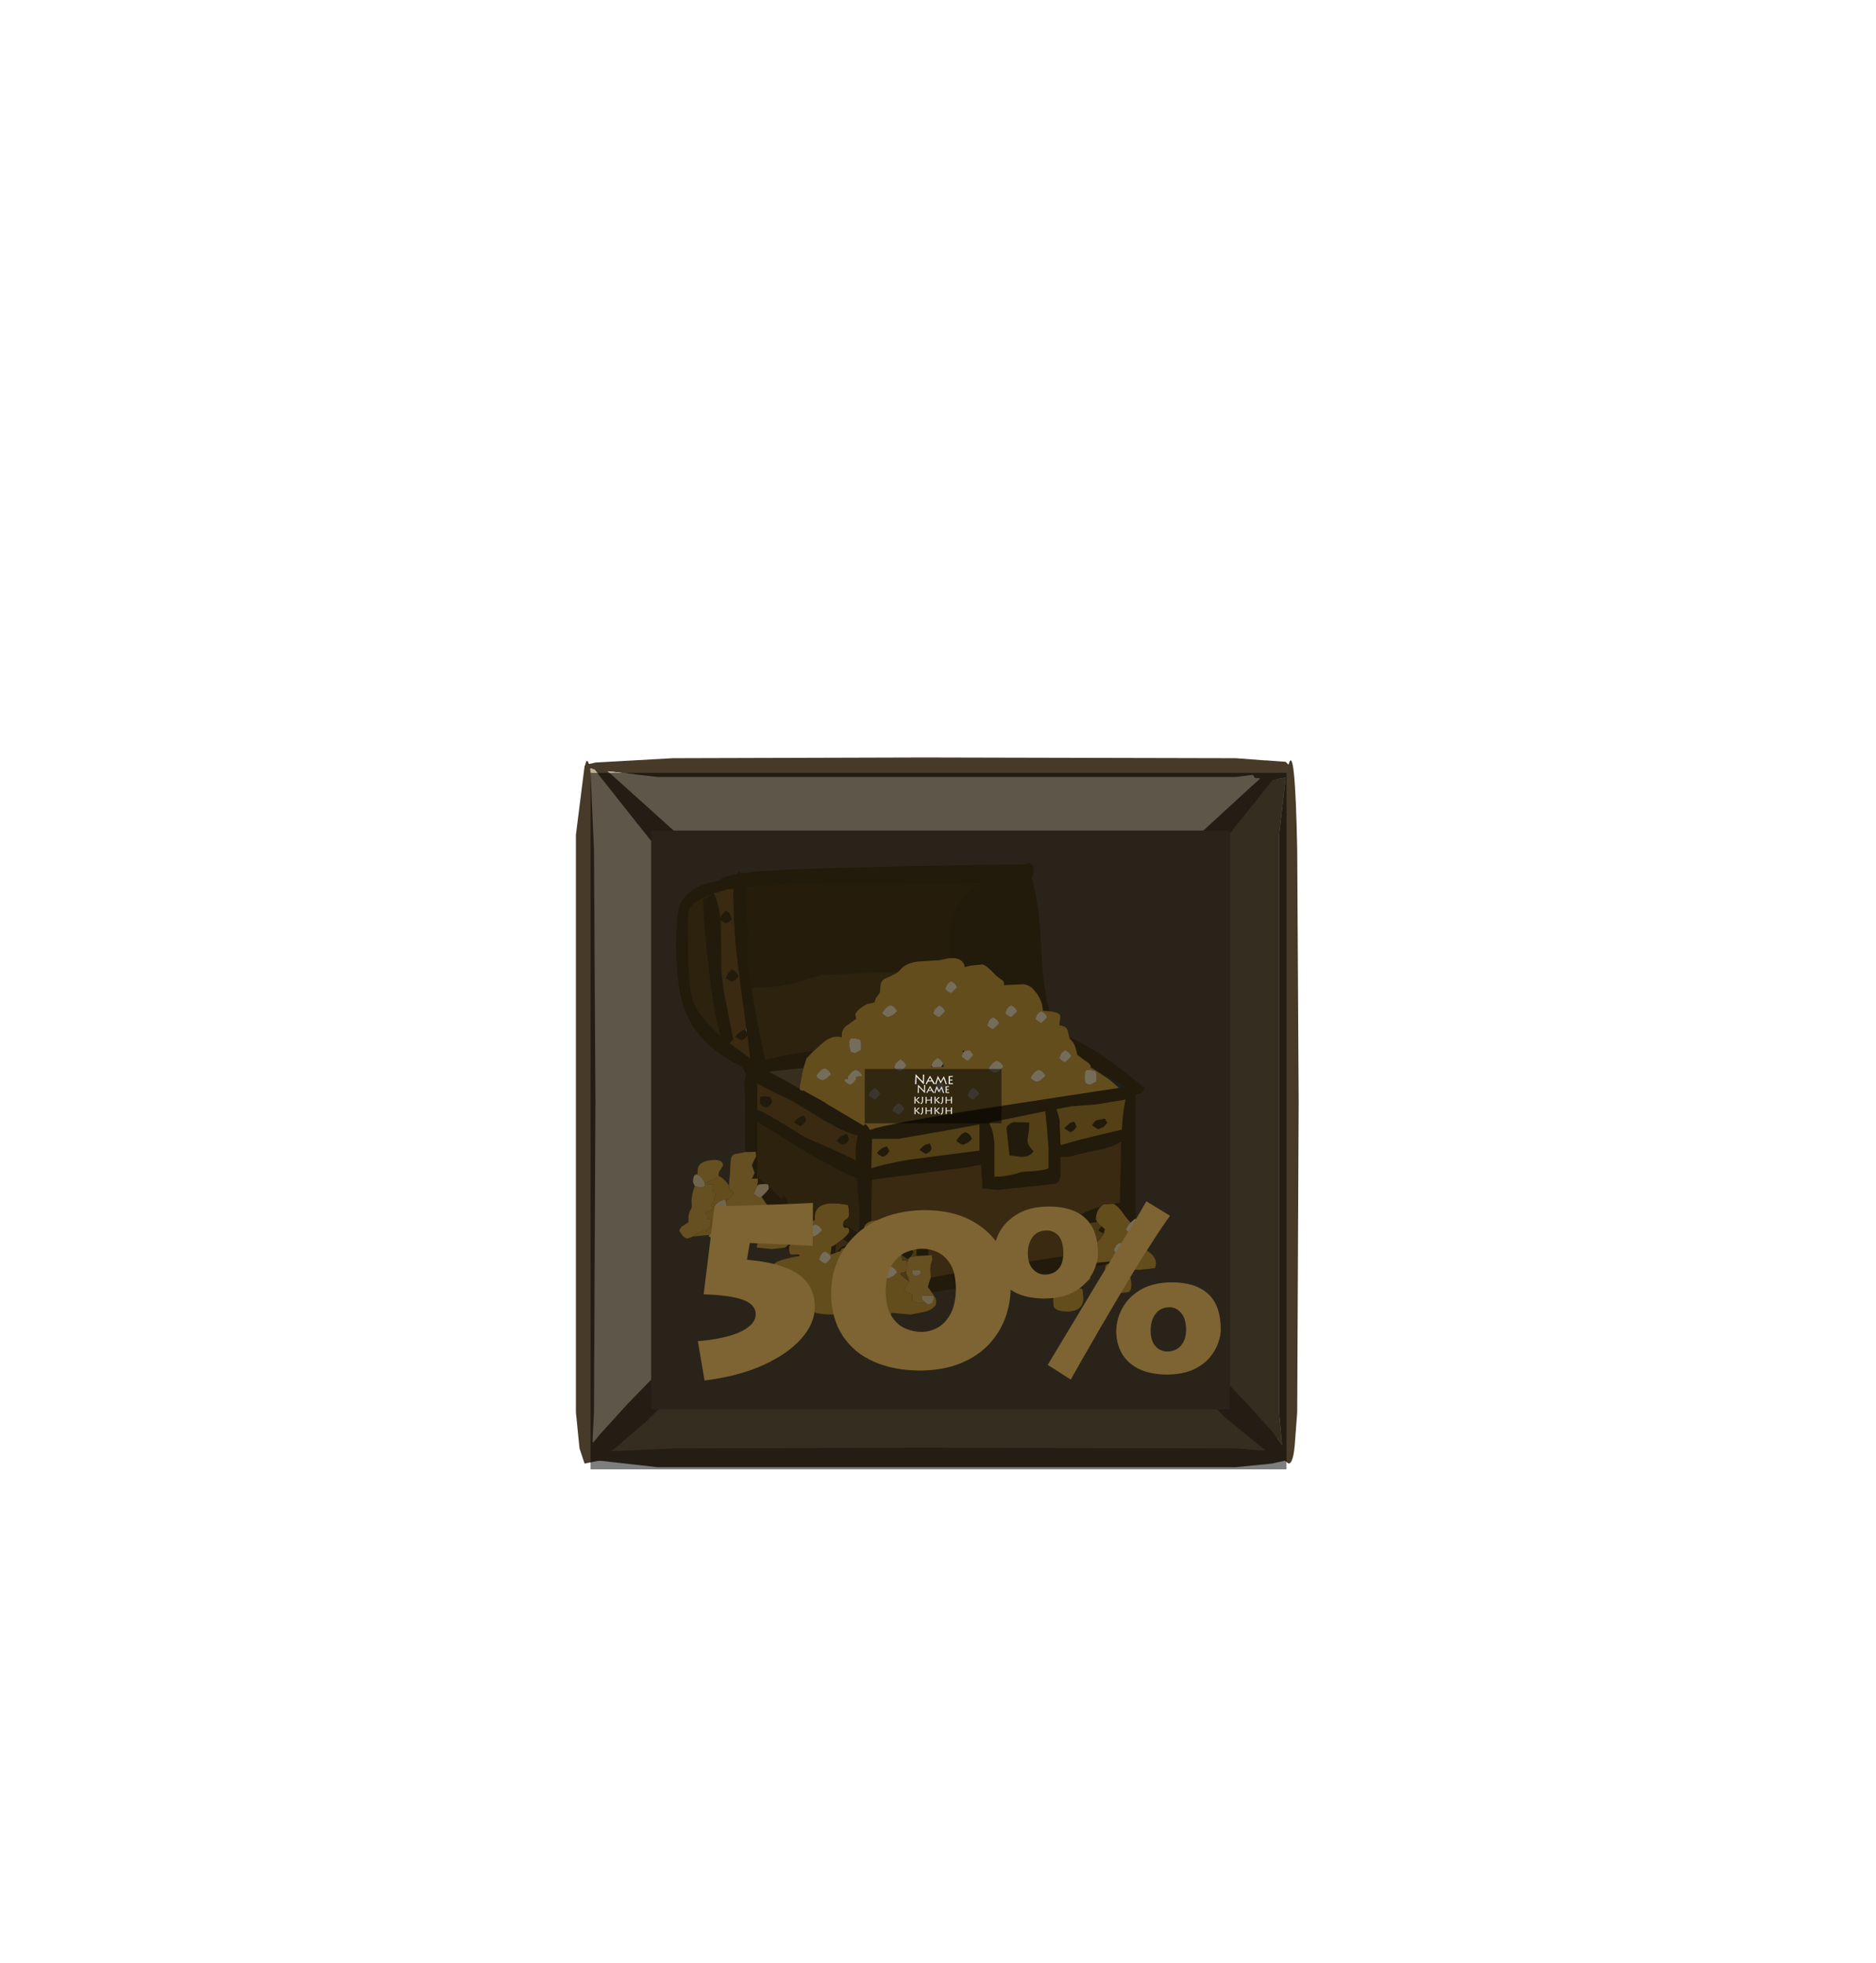 <?xml version="1.0" encoding="UTF-8" standalone="no"?>
<svg xmlns:ffdec="https://www.free-decompiler.com/flash" xmlns:xlink="http://www.w3.org/1999/xlink" ffdec:objectType="frame" height="135.65px" width="129.65px" xmlns="http://www.w3.org/2000/svg">
  <g transform="matrix(1.0, 0.0, 0.0, 1.0, 45.0, 57.4)">
    <use ffdec:characterId="933" height="47.45" id="bgcolor" transform="matrix(1.0, 0.0, 0.0, 1.0, -4.2, -3.9)" width="47.45" xlink:href="#sprite0"/>
    <use ffdec:characterId="921" height="22.0" id="hitbox" transform="matrix(2.23, 0.0, 0.0, 2.175, -4.55, -4.25)" width="22.0" xlink:href="#sprite1"/>
    <clipPath id="clipPath0" transform="matrix(1.0, 0.0, 0.0, 1.0, 0.0, 0.0)">
      <path d="M40.0 0.0 L40.0 40.0 0.0 40.0 0.0 0.0 40.0 0.0" fill="#cccccc" fill-rule="evenodd" stroke="none"/>
    </clipPath>
    <g clip-path="url(#clipPath0)">
      <filter id="filter0">
        <feColorMatrix in="SourceGraphic" result="filterResult0" type="matrix" values="0 0 0 0 1.0,0 0 0 0 0.2,0 0 0 0 0.0,0 0 0 1 0"/>
        <feConvolveMatrix divisor="576.0" in="filterResult0" kernelMatrix="1 1 1 1 1 1 1 1 1 1 1 1 1 1 1 1 1 1 1 1 1 1 1 1 1 1 1 1 1 1 1 1 1 1 1 1 1 1 1 1 1 1 1 1 1 1 1 1 1 1 1 1 1 1 1 1 1 1 1 1 1 1 1 1 1 1 1 1 1 1 1 1 1 1 1 1 1 1 1 1 1 1 1 1 1 1 1 1 1 1 1 1 1 1 1 1 1 1 1 1 1 1 1 1 1 1 1 1 1 1 1 1 1 1 1 1 1 1 1 1 1 1 1 1 1 1 1 1 1 1 1 1 1 1 1 1 1 1 1 1 1 1 1 1 1 1 1 1 1 1 1 1 1 1 1 1 1 1 1 1 1 1 1 1 1 1 1 1 1 1 1 1 1 1 1 1 1 1 1 1 1 1 1 1 1 1 1 1 1 1 1 1 1 1 1 1 1 1 1 1 1 1 1 1 1 1 1 1 1 1 1 1 1 1 1 1 1 1 1 1 1 1 1 1 1 1 1 1 1 1 1 1 1 1 1 1 1 1 1 1 1 1 1 1 1 1 1 1 1 1 1 1 1 1 1 1 1 1 1 1 1 1 1 1 1 1 1 1 1 1 1 1 1 1 1 1 1 1 1 1 1 1 1 1 1 1 1 1 1 1 1 1 1 1 1 1 1 1 1 1 1 1 1 1 1 1 1 1 1 1 1 1 1 1 1 1 1 1 1 1 1 1 1 1 1 1 1 1 1 1 1 1 1 1 1 1 1 1 1 1 1 1 1 1 1 1 1 1 1 1 1 1 1 1 1 1 1 1 1 1 1 1 1 1 1 1 1 1 1 1 1 1 1 1 1 1 1 1 1 1 1 1 1 1 1 1 1 1 1 1 1 1 1 1 1 1 1 1 1 1 1 1 1 1 1 1 1 1 1 1 1 1 1 1 1 1 1 1 1 1 1 1 1 1 1 1 1 1 1 1 1 1 1 1 1 1 1 1 1 1 1 1 1 1 1 1 1 1 1 1 1 1 1 1 1 1 1 1 1 1 1 1 1 1 1 1 1 1 1 1 1 1 1 1 1 1 1 1 1 1 1 1 1 1 1 1 1 1 1 1 1 1 1 1 1 1 1 1 1 1 1 1 1 1 1 1 1 1 1 1 1 1 1 1 1 1 1 1 1 1 1 1 1 1 1 1 1 1 1 1 1 1 1 1 1 1 1 1 1 1 1 1 1 1 1 1 1 1 1 1 1 1 1 1 1 1 1 1 1 1 1 1 1 1 1 1 1 1 1 1 1 1 1 1 1 1" order="24 24" result="filterResult1"/>
        <feComposite in="SourceGraphic" in2="filterResult1" operator="over" result="filterResult2"/>
      </filter>
      <use ffdec:characterId="1002" filter="url(#filter0)" height="77.75" transform="matrix(0.415, 0.0, 0.0, 0.415, 1.732, 2.221)" width="79.9" xlink:href="#sprite2"/>
      <filter id="filter4">
        <feColorMatrix in="SourceGraphic" result="filterResult3" type="matrix" values="0 0 0 0 0.0,0 0 0 0 0.0,0 0 0 0 0.0,0 0 0 1 0"/>
        <feConvolveMatrix divisor="9.0" in="filterResult3" kernelMatrix="1 1 1 1 1 1 1 1 1" order="3 3" result="filterResult4"/>
        <feComposite in="SourceGraphic" in2="filterResult4" operator="over" result="filterResult5"/>
      </filter>
      <use ffdec:characterId="1007" filter="url(#filter4)" height="15.1" transform="matrix(1.0, 0.0, 0.0, 1.0, 2.65, 24.35)" width="42.45" xlink:href="#text0"/>
    </g>
    <filter id="filter5">
      <feColorMatrix in="SourceGraphic" result="filterResult6" type="matrix" values="0 0 0 0 0.0,0 0 0 0 0.0,0 0 0 0 0.0,0 0 0 1 0"/>
      <feConvolveMatrix divisor="4.0" in="filterResult6" kernelMatrix="1 1 1 1" order="2 2" result="filterResult7"/>
      <feComposite in="SourceGraphic" in2="filterResult7" operator="over" result="filterResult8"/>
    </filter>
    <use ffdec:characterId="935" filter="url(#filter5)" height="15.75" id="txt_hotkey" transform="matrix(1.0, 0.0, 0.0, 1.0, -3.85, -0.1)" width="18.0" xlink:href="#text1"/>
    <use ffdec:characterId="948" ffdec:characterName="Army_fla.Hud_BgButton_151" height="97.6" id="bg" transform="matrix(1.0, 0.0, 0.0, 1.0, -29.05, -29.25)" width="97.6" xlink:href="#sprite3"/>
    <use ffdec:characterId="950" ffdec:characterName="Army_fla.Hud_cooldown_152" height="48.5" id="cdcover" transform="matrix(0.998, 0.0, 0.0, 0.99, -4.2, -4)" width="48.1" xlink:href="#sprite4"/>
    <use ffdec:characterId="950" ffdec:characterName="Army_fla.Hud_cooldown_152" height="48.5" id="cd" transform="matrix(0.998, 0.0, 0.0, 0.99, -4.2, -4)" width="48.1" xlink:href="#sprite4"/>
    <use ffdec:characterId="953" ffdec:characterName="Army_fla.Hud_Description_153" height="50.1" id="desc" transform="matrix(0.075, 0.0, 0.0, 0.075, 14.65, 16.478)" width="129.55" xlink:href="#sprite5"/>
  </g>
  <defs>
    <g id="sprite0" transform="matrix(1.0, 0.0, 0.0, 1.0, 0.0, 0.0)">
      <use ffdec:characterId="932" height="47.45" transform="matrix(1.0, 0.0, 0.0, 1.0, 0.0, 0.0)" width="47.45" xlink:href="#shape0"/>
    </g>
    <g id="shape0" transform="matrix(1.0, 0.0, 0.0, 1.0, 0.0, 0.0)">
      <path d="M47.45 0.0 L47.45 47.45 0.0 47.45 0.0 0.0 47.45 0.0" fill="#564732" fill-rule="evenodd" stroke="none"/>
    </g>
    <g id="sprite1" transform="matrix(1.0, 0.0, 0.0, 1.0, 0.0, 0.0)">
      <use ffdec:characterId="145" height="22.0" transform="matrix(1.0, 0.0, 0.0, 1.0, 0.0, 0.0)" width="22.0" xlink:href="#shape1"/>
    </g>
    <g id="shape1" transform="matrix(1.0, 0.0, 0.0, 1.0, 0.0, 0.0)">
      <path d="M22.0 0.0 L22.0 22.0 0.0 22.0 0.0 0.0 22.0 0.0" fill="#00ff00" fill-opacity="0.0" fill-rule="evenodd" stroke="none"/>
    </g>
    <g id="sprite2" transform="matrix(1.0, 0.0, 0.0, 1.0, 43.4, 38.85)">
      <use ffdec:characterId="1001" height="77.75" transform="matrix(1.0, 0.0, 0.0, 1.0, -43.4, -38.85)" width="79.9" xlink:href="#shape3"/>
    </g>
    <g id="shape3" transform="matrix(1.0, 0.0, 0.0, 1.0, 43.4, 38.85)">
      <path d="M15.2 -38.8 L15.8 -38.6 Q16.1 -38.45 16.1 -37.65 L15.95 -36.6 15.8 -36.4 Q17.05 -32.15 17.35 -24.95 17.65 -18.25 18.75 -14.1 L17.65 -14.2 Q17.65 -15.55 16.7 -17.0 L15.95 -17.9 Q15.15 -18.6 14.25 -18.6 L11.15 -18.45 Q11.35 -18.95 10.85 -19.3 L9.8 -20.1 Q8.4 -21.65 7.65 -21.9 L5.6 -21.7 4.65 -21.45 Q4.5 -22.75 2.9 -22.95 L2.15 -22.95 2.1 -25.45 2.15 -26.15 Q2.25 -29.8 3.7 -32.15 5.05 -34.35 7.4 -35.4 2.05 -35.25 -6.9 -35.35 -23.0 -35.5 -29.45 -34.9 L-31.8 -34.7 -31.7 -33.35 -31.6 -29.2 Q-31.3 -27.9 -31.45 -25.3 L-31.45 -24.65 -31.5 -22.8 -31.45 -21.95 -31.4 -21.35 -31.3 -20.7 -30.85 -17.95 Q-29.8 -11.5 -28.55 -6.0 -26.1 -6.75 -20.45 -7.55 L-21.7 -6.25 -22.2 -4.65 -27.95 -4.05 -22.85 -1.25 -22.75 -1.0 -22.35 -0.85 -22.25 -0.9 -22.1 -0.85 -18.6 1.1 -18.5 1.2 -12.2 4.95 -11.85 4.7 Q-11.45 5.05 -11.15 5.65 -8.2 4.6 7.15 2.2 L27.05 -0.85 29.75 -1.25 30.3 -1.35 30.35 -1.35 31.3 -1.5 Q30.35 -2.05 28.95 -2.9 L26.15 -4.55 25.65 -4.85 Q25.6 -5.35 24.65 -5.9 L23.4 -6.85 23.1 -8.0 Q22.9 -8.85 22.15 -9.5 L22.05 -9.8 Q24.4 -8.8 27.35 -6.85 29.95 -5.15 34.6 -1.35 L34.35 -0.75 Q34.15 -0.35 33.4 -0.35 L33.0 -0.05 33.1 0.15 33.1 20.5 33.0 20.45 32.25 21.1 31.3 19.95 Q30.3 18.4 29.4 17.95 L30.5 17.75 30.5 15.9 30.6 12.9 30.7 7.6 Q29.5 8.4 27.2 8.95 23.3 9.7 22.1 10.15 L20.6 10.15 20.6 12.9 Q20.6 14.5 19.6 14.65 L10.1 15.65 7.6 15.4 7.35 11.45 5.0 11.9 -10.8 13.95 -10.8 14.0 -10.85 16.0 -10.9 19.25 -10.9 20.8 -11.1 20.9 Q-12.1 21.35 -12.1 22.0 L-11.5 23.35 -10.6 24.7 -11.05 25.05 -11.1 25.2 -12.9 25.35 -13.75 25.2 -13.8 25.15 -15.65 23.8 Q-14.6 22.95 -14.6 22.5 -14.6 21.9 -15.1 21.95 -15.6 22.05 -15.6 21.4 L-15.6 21.35 -13.0 22.85 -12.95 22.9 -12.95 22.7 -12.9 19.4 -13.3 13.75 Q-16.2 12.6 -22.9 8.65 L-29.9 4.3 -29.9 13.45 -28.5 14.65 -29.7 14.75 -29.95 15.05 -29.8 14.3 -29.8 13.75 -30.8 13.8 -30.35 12.85 -30.55 12.2 -30.8 11.55 -30.45 10.75 -30.1 10.1 -30.15 9.3 -31.9 9.35 -31.9 8.05 -31.95 5.1 -31.9 1.4 -32.05 -2.05 -31.8 -3.65 -32.35 -4.8 Q-39.35 -8.15 -41.8 -13.9 -43.4 -17.7 -43.4 -25.1 -43.4 -30.65 -42.7 -32.0 -41.2 -35.1 -36.2 -35.85 -35.65 -36.55 -33.3 -36.95 L-32.9 -37.35 -32.65 -37.05 -29.8 -37.4 Q-20.4 -38.1 15.1 -38.6 L15.2 -38.8 M33.1 24.25 L33.1 24.9 32.55 24.7 33.1 24.25 M28.25 28.05 L17.8 29.8 -0.85 32.7 -1.5 31.8 -1.25 30.95 -1.0 30.25 6.05 28.95 23.7 26.3 23.75 26.3 23.65 25.95 23.65 25.9 23.6 23.95 Q23.35 22.9 23.45 22.05 23.55 21.4 23.9 21.0 L23.1 20.45 Q24.1 19.35 27.2 18.45 L27.35 18.4 Q26.5 19.25 26.5 20.5 L26.7 21.0 25.6 21.15 25.6 25.35 Q24.75 26.15 24.55 26.65 L24.5 26.85 Q24.5 27.6 24.65 27.8 L24.8 27.95 28.9 27.55 28.7 27.95 28.35 28.0 28.25 28.0 28.25 28.05 M-23.15 26.7 L-23.5 26.4 -22.95 26.4 -22.85 26.65 -23.15 26.7 M-24.6 25.7 L-25.3 25.25 Q-24.5 24.85 -24.5 23.65 L-24.7 23.35 Q-23.9 23.85 -23.0 24.45 L-24.05 24.65 Q-24.6 24.8 -24.6 25.3 L-24.6 25.7 M30.6 5.65 L30.8 5.75 30.8 5.65 Q31.0 2.3 31.45 0.6 L26.65 1.4 22.25 1.75 19.95 2.2 20.45 3.95 20.6 8.2 23.35 7.4 30.6 5.65 M27.75 5.2 L26.85 5.55 25.85 4.9 Q26.2 4.25 26.55 4.05 L28.0 3.75 28.4 4.5 27.75 5.2 M22.15 4.5 L22.9 4.25 23.25 5.05 Q23.05 5.75 22.25 6.05 L21.2 5.4 22.15 4.5 M27.45 21.7 L28.0 22.2 27.8 22.95 26.85 22.4 27.45 21.7 M15.35 5.65 L15.1 7.3 Q15.1 8.0 15.5 8.45 L16.1 9.2 Q15.55 10.15 14.1 10.15 L12.1 9.9 11.85 7.6 11.6 5.5 Q11.6 4.75 12.8 4.35 L15.4 4.4 15.35 5.65 M18.05 2.55 L13.85 3.4 8.7 4.45 Q9.45 5.8 9.6 8.05 L9.6 13.45 Q12.05 13.4 14.1 12.65 18.6 12.4 18.6 11.95 L18.6 8.65 18.35 5.55 18.1 2.95 18.1 2.55 18.05 2.55 M3.25 7.45 Q4.15 6.05 4.85 6.05 5.6 6.35 5.85 7.15 L5.25 7.75 4.35 8.15 Q3.65 7.9 3.25 7.45 M-10.85 12.05 Q-8.95 11.35 -4.6 10.6 L7.1 9.1 7.1 4.75 1.9 5.7 -6.4 7.15 -10.8 7.15 -10.8 8.0 -10.9 11.95 -10.9 12.05 -10.85 12.05 M-38.8 -33.05 Q-41.15 -31.95 -41.4 -30.45 L-41.5 -27.75 -41.4 -25.2 Q-41.4 -17.65 -40.45 -15.5 -39.35 -12.95 -36.05 -10.05 -37.0 -13.05 -37.85 -20.0 -38.9 -28.4 -38.9 -32.75 L-38.7 -32.9 -38.15 -33.1 -37.6 -33.55 -38.8 -33.05 M-31.7 -11.1 L-32.85 -19.45 -32.9 -20.0 -32.9 -20.05 Q-33.6 -25.0 -33.8 -29.35 L-33.9 -33.1 -33.9 -34.5 -34.85 -34.4 -36.9 -33.8 -37.1 -33.75 Q-36.4 -32.25 -36.1 -30.05 L-36.05 -29.7 -35.85 -30.1 -35.15 -30.85 Q-34.2 -30.4 -34.15 -29.35 L-34.4 -29.15 -35.15 -28.7 -36.0 -29.25 -35.95 -28.15 -35.9 -21.7 Q-35.85 -19.15 -35.1 -15.55 L-33.95 -9.7 -33.9 -9.35 -34.5 -8.75 -31.1 -6.3 -31.55 -10.05 Q-31.85 -9.5 -32.55 -9.25 L-33.55 -9.85 Q-33.05 -10.7 -31.9 -11.1 L-31.65 -10.55 -31.7 -11.1 M-35.15 -19.6 L-34.85 -20.35 -34.15 -21.1 Q-33.3 -20.7 -33.05 -20.0 -33.3 -19.3 -34.15 -19.0 L-35.15 -19.6 M-29.9 -2.1 L-29.9 2.3 Q-28.8 2.7 -27.2 3.65 L-21.85 6.9 -15.45 9.75 -13.5 10.75 Q-13.6 8.15 -13.15 6.6 -14.85 6.3 -18.8 4.05 L-23.9 0.95 -28.8 -1.45 -29.9 -2.1 M-8.95 10.15 Q-9.65 9.9 -9.95 9.5 -9.35 8.6 -8.3 8.4 L-7.9 9.15 Q-8.2 9.85 -8.95 10.15 M-2.9 9.0 L-2.05 8.15 -1.15 7.9 -0.85 8.65 Q-0.95 9.35 -1.85 9.65 L-2.9 9.0 M-15.75 6.6 L-14.95 6.3 -14.65 7.15 Q-14.75 7.85 -15.65 8.15 -16.25 7.9 -16.65 7.45 -16.25 6.85 -15.75 6.6 M-28.0 15.05 L-25.9 17.15 -25.4 16.65 Q-24.85 17.4 -24.6 18.7 L-24.4 20.0 -24.6 23.2 -24.75 23.3 -26.35 20.95 -26.4 20.15 -26.4 18.7 -26.4 18.65 -26.9 18.65 -28.05 18.45 -29.2 16.8 -28.35 15.95 -28.0 15.5 -28.0 15.05 M-7.45 23.45 L-5.5 22.8 -2.65 21.65 -1.6 21.9 -1.4 22.65 -1.4 26.55 -3.4 26.65 -3.4 24.4 Q-4.25 24.3 -5.85 25.0 L-6.05 24.65 -6.75 24.6 -7.45 23.45 M-22.8 5.05 L-23.8 4.4 Q-23.3 3.6 -22.15 3.25 L-21.75 4.0 Q-22.0 4.7 -22.8 5.05 M-27.4 0.95 Q-27.7 1.65 -28.45 1.95 L-28.85 1.8 -29.45 1.3 -29.45 0.15 -28.75 0.05 -27.8 0.15 -27.4 0.95 M-27.65 19.05 Q-27.1 19.35 -26.9 19.9 L-26.95 20.05 -27.65 19.05 M-4.65 27.05 L-4.9 27.15 -5.9 26.45 -5.1 25.6 -4.3 25.3 -3.9 26.05 -4.35 26.8 -4.4 26.8 -4.65 27.05 M-16.6 26.0 L-16.65 25.95 -15.75 25.05 -14.95 24.8 -14.8 25.1 -14.75 25.2 -15.85 25.45 -16.05 25.85 -16.6 26.0 M-13.0 31.35 L-13.05 30.65 -12.95 29.4 -12.6 29.4 -12.55 29.4 -12.6 29.75 -12.3 30.75 -11.8 31.15 -13.0 31.35 M-13.8 30.95 L-13.25 31.35 -13.6 31.4 -13.8 30.95 M-16.9 26.15 L-17.6 26.4 -17.75 26.1 Q-17.6 26.1 -17.6 25.4 L-17.6 25.15 -16.75 24.65 -16.9 26.15" fill="#443514" fill-rule="evenodd" stroke="none"/>
      <path d="M15.1 -38.6 L15.1 -38.85 15.2 -38.8 15.1 -38.6 M-12.2 4.95 L-11.9 4.65 -11.85 4.7 -12.2 4.95" fill="#333333" fill-rule="evenodd" stroke="none"/>
      <path d="M-30.85 -17.95 L-31.3 -20.7 -31.4 -21.35 -31.45 -21.95 -31.5 -22.8 -31.45 -24.65 -31.45 -25.3 Q-31.3 -27.9 -31.6 -29.2 L-31.7 -33.35 -31.8 -34.7 -29.45 -34.9 Q-23.0 -35.5 -6.9 -35.35 2.05 -35.25 7.4 -35.4 5.05 -34.35 3.7 -32.15 2.25 -29.8 2.15 -26.15 L2.1 -25.45 2.15 -22.95 0.4 -22.6 -2.85 -22.4 Q-5.05 -22.25 -6.1 -21.0 L-6.4 -20.7 -7.5 -20.65 -19.15 -20.15 -23.65 -18.8 Q-26.55 -18.05 -30.85 -17.95" fill="#4a3916" fill-rule="evenodd" stroke="none"/>
      <path d="M18.75 -14.1 Q20.65 -13.9 20.55 -13.2 L20.4 -11.75 Q21.65 -11.65 21.8 -10.8 L22.05 -9.8 22.15 -9.5 Q22.9 -8.85 23.1 -8.0 L23.4 -6.85 24.65 -5.9 Q25.6 -5.35 25.65 -4.85 L25.6 -4.7 26.1 -4.45 26.4 -4.3 28.8 -2.7 30.35 -1.35 30.3 -1.35 29.75 -1.25 27.05 -0.85 7.15 2.2 Q-8.2 4.6 -11.15 5.65 -11.45 5.05 -11.85 4.7 L-11.9 4.65 -12.2 4.95 -18.5 1.2 -18.6 1.1 -22.1 -0.85 -22.2 -0.95 -22.25 -0.9 -22.35 -0.85 -22.75 -1.0 -22.85 -1.25 -22.85 -1.45 -22.35 -4.15 -22.2 -4.65 -21.7 -6.25 -20.45 -7.55 -18.9 -8.95 Q-17.15 -10.3 -15.85 -9.75 -15.95 -11.15 -14.85 -11.85 L-13.45 -12.85 -13.6 -13.6 Q-13.3 -14.4 -11.6 -15.35 -10.35 -15.5 -10.35 -15.7 L-10.2 -16.25 -9.5 -17.2 -9.4 -18.3 Q-9.4 -19.0 -8.85 -19.45 L-7.55 -20.05 Q-6.8 -20.4 -6.4 -20.7 L-6.1 -21.0 Q-5.05 -22.25 -2.85 -22.4 L0.4 -22.6 2.15 -22.95 2.9 -22.95 Q4.5 -22.75 4.65 -21.45 L5.6 -21.7 7.65 -21.9 Q8.4 -21.65 9.8 -20.1 L10.85 -19.3 Q11.35 -18.95 11.15 -18.45 L14.25 -18.6 Q15.15 -18.6 15.95 -17.9 L16.7 -17.0 Q17.65 -15.55 17.65 -14.2 L18.75 -14.1 M33.15 22.3 L33.5 23.05 Q33.5 23.85 33.1 24.25 L32.55 24.7 33.1 24.9 Q36.5 26.05 36.5 27.95 L36.35 28.65 36.05 28.7 33.75 28.95 32.25 28.9 32.5 29.25 31.95 30.1 32.2 30.15 32.3 30.4 32.4 31.4 Q32.4 32.35 31.95 32.65 L29.9 32.9 27.4 32.65 Q27.8 32.0 27.35 30.45 27.45 30.1 28.05 29.95 L28.0 29.2 28.05 28.4 28.25 28.05 28.25 28.0 28.35 28.0 28.65 28.0 28.7 27.95 28.9 27.55 24.8 27.95 24.65 27.8 Q24.5 27.6 24.5 26.85 L24.55 26.65 Q24.75 26.15 25.6 25.35 L26.2 24.8 26.25 24.75 Q27.4 23.75 27.8 22.95 L28.0 22.2 27.45 21.7 27.25 21.55 26.7 21.0 26.5 20.5 Q26.5 19.25 27.35 18.4 L27.75 18.05 29.4 17.95 Q30.3 18.4 31.3 19.95 L32.25 21.1 Q31.8 21.55 31.5 22.25 31.8 22.7 32.5 22.95 L33.15 22.3 M-0.25 33.6 Q-0.1 33.7 -0.1 34.4 -0.1 35.25 -1.8 35.9 L-4.35 36.4 -7.6 36.1 Q-7.65 36.95 -8.1 37.7 -8.9 38.9 -10.6 38.9 -13.0 38.9 -13.55 38.05 L-13.6 37.05 Q-13.6 36.15 -12.75 35.9 L-8.95 35.0 -9.05 34.45 Q-15.2 36.4 -17.1 36.4 -21.15 36.4 -21.5 35.25 L-21.1 33.45 -23.85 32.9 Q-24.6 32.55 -24.6 31.8 -24.6 31.05 -24.2 30.75 L-23.6 30.45 -27.3 30.4 -27.45 30.15 -27.6 29.15 Q-27.6 28.1 -26.45 27.55 -25.55 27.15 -23.15 26.7 L-22.85 26.65 -22.95 26.4 -23.5 26.4 -24.3 26.4 -24.45 26.25 -24.6 25.7 -24.6 25.3 Q-24.6 24.8 -24.05 24.65 L-23.0 24.45 -22.95 24.45 -22.85 24.2 -23.1 24.15 -23.35 23.75 -23.6 22.75 -23.35 22.2 -21.85 22.05 Q-21.15 20.95 -20.3 20.65 -20.7 17.0 -14.8 18.15 L-14.7 18.55 -14.6 19.65 Q-14.6 20.3 -15.1 20.55 -15.6 20.8 -15.6 21.35 L-15.6 21.4 Q-15.6 22.05 -15.1 21.95 -14.6 21.9 -14.6 22.5 -14.6 22.95 -15.65 23.8 L-16.75 24.65 -17.6 25.15 -17.6 25.4 Q-17.6 26.1 -17.75 26.1 L-17.6 26.4 -16.9 26.15 -16.6 26.0 -16.05 25.85 -15.85 25.45 -14.75 25.2 -13.75 25.2 -12.9 25.35 -11.1 25.2 -11.05 25.05 -10.6 24.7 -11.5 23.35 -12.1 22.0 Q-12.1 21.35 -11.1 20.9 L-10.9 20.8 -8.35 20.4 -7.55 20.65 -7.45 20.9 -6.05 21.15 -5.6 21.9 -7.5 23.35 -7.5 23.4 -7.45 23.45 -6.75 24.6 -6.05 24.65 -5.85 25.0 -5.6 25.4 -6.05 26.0 -5.75 27.4 -5.05 27.4 -4.95 27.75 -5.1 29.2 -5.6 29.4 -6.0 29.4 -6.1 29.7 -4.65 30.9 -5.35 32.05 -5.3 32.65 -4.05 33.0 -4.15 33.95 Q-3.95 34.5 -2.05 34.5 L-1.8 34.5 -1.35 34.75 -0.85 34.5 -0.7 34.4 -0.3 34.15 -0.25 33.6 M-30.55 24.35 L-31.85 24.4 -33.35 24.35 -33.1 24.7 Q-33.55 25.65 -34.1 25.9 L-37.3 25.9 -37.45 25.65 -37.6 24.65 -37.55 23.85 -37.45 23.7 -37.0 24.0 Q-36.1 23.7 -36.0 23.0 L-36.3 22.25 Q-37.25 22.4 -37.85 23.15 L-40.6 23.4 -39.6 22.7 -38.35 22.3 Q-37.6 21.85 -37.6 21.25 L-37.65 20.55 -38.1 20.5 -38.1 20.4 -38.2 19.8 Q-38.25 19.7 -38.6 19.5 L-37.1 18.75 -37.65 18.2 -37.6 18.1 Q-37.1 17.7 -37.1 17.25 L-37.1 17.05 -36.85 16.5 Q-36.85 16.15 -37.1 16.1 L-37.35 15.75 -37.25 15.1 -37.15 14.8 -38.65 14.65 -38.65 14.5 Q-36.5 13.65 -36.35 13.3 -35.5 13.65 -34.6 14.95 L-34.6 15.45 -33.8 16.2 -34.55 17.15 -34.6 17.2 -35.0 17.25 -35.0 18.0 -35.3 17.25 Q-36.4 17.45 -37.0 18.35 L-36.0 19.0 -35.15 18.45 -35.5 19.35 -34.95 19.6 -35.0 19.6 -36.0 20.1 -36.0 20.8 -36.1 21.2 -36.0 21.3 -36.5 21.85 -36.0 22.2 -36.0 22.75 -33.5 23.0 Q-31.55 23.0 -31.05 22.5 L-31.0 24.25 -30.55 24.35 M16.65 -13.45 L16.4 -12.8 17.4 -12.1 18.4 -13.1 Q18.1 -13.8 17.4 -14.1 16.95 -13.95 16.65 -13.45 M12.4 -13.1 L13.4 -14.1 Q13.1 -14.8 12.4 -15.1 11.95 -14.95 11.65 -14.45 L11.4 -13.8 Q11.7 -13.35 12.4 -13.1 M9.4 -13.1 Q8.95 -12.95 8.65 -12.45 L8.4 -11.8 Q8.7 -11.35 9.4 -11.1 L10.4 -12.1 Q10.1 -12.8 9.4 -13.1 M1.65 -18.45 L1.4 -17.8 Q1.7 -17.35 2.4 -17.1 L3.4 -18.1 Q3.1 -18.8 2.4 -19.1 1.95 -18.95 1.65 -18.45 M0.4 -13.1 L1.4 -14.1 Q1.1 -14.8 0.4 -15.1 L-0.35 -14.45 -0.6 -13.8 Q-0.3 -13.35 0.4 -13.1 M4.35 -7.2 L4.1 -6.55 5.05 -5.85 5.15 -5.85 5.3 -5.9 5.3 -5.95 6.1 -6.85 5.45 -7.65 4.85 -7.55 4.65 -7.55 4.3 -7.5 4.35 -7.2 M1.1 -4.85 L1.15 -4.85 1.1 -5.35 Q0.8 -6.05 0.1 -6.35 L-0.65 -5.7 -0.9 -5.05 -0.85 -4.8 -0.7 -4.8 0.75 -4.85 0.9 -4.85 1.1 -4.85 M24.6 -3.1 Q24.6 -2.3 24.85 -2.1 25.0 -1.95 25.6 -1.85 L26.35 -2.3 Q26.6 -2.0 26.6 -3.25 26.6 -4.05 26.3 -4.15 L26.0 -4.2 25.6 -4.35 24.85 -4.3 24.65 -3.9 24.6 -3.1 M21.4 -7.6 Q20.95 -7.45 20.65 -6.95 L20.4 -6.3 Q20.7 -5.85 21.4 -5.6 L22.4 -6.6 Q22.1 -7.3 21.4 -7.6 M17.1 -4.35 Q16.4 -4.35 15.6 -3.05 15.9 -2.6 16.6 -2.35 16.95 -2.35 17.45 -2.75 L18.1 -3.35 Q17.8 -4.05 17.1 -4.35 M10.1 -5.85 Q9.4 -5.85 8.6 -4.55 8.9 -4.1 9.6 -3.85 9.95 -3.85 10.45 -4.25 L11.1 -4.85 Q10.8 -5.55 10.1 -5.85 M5.35 -0.7 L5.1 -0.05 Q5.4 0.4 6.1 0.65 L7.1 -0.35 Q6.8 -1.05 6.1 -1.35 5.65 -1.2 5.35 -0.7 M0.6 -0.35 L1.6 -1.35 Q1.3 -2.05 0.6 -2.35 0.15 -2.2 -0.15 -1.7 L-0.4 -1.05 0.6 -0.35 M30.55 24.5 L30.5 24.45 Q30.05 24.6 29.75 25.1 29.55 25.4 29.5 25.65 L29.5 25.75 Q29.8 26.2 30.5 26.45 L31.5 25.45 Q31.2 24.8 30.55 24.5 M19.4 34.05 Q19.4 33.0 20.25 32.35 21.5 31.4 24.2 32.15 L24.3 32.55 24.4 33.65 Q24.4 35.9 21.65 35.9 19.85 35.9 19.45 35.05 L19.4 34.05 M33.0 27.45 L34.0 26.45 Q33.7 25.75 33.0 25.45 L32.75 25.6 32.4 25.9 32.25 26.1 Q32.0 26.45 32.0 26.75 L33.0 27.45 M24.6 29.4 Q25.3 29.7 25.6 30.4 L24.95 31.0 24.1 31.4 Q23.4 31.15 23.1 30.7 23.9 29.4 24.6 29.4 M-14.85 -2.85 L-15.35 -2.8 -15.35 -2.75 -15.4 -2.55 Q-15.1 -2.1 -14.4 -1.85 -13.9 -2.05 -13.4 -2.85 L-13.55 -3.15 -12.4 -3.35 Q-12.7 -4.05 -13.4 -4.35 -14.1 -4.35 -14.9 -3.05 L-14.85 -2.85 M-12.9 -9.4 L-13.6 -9.6 -14.35 -9.55 -14.55 -9.15 -14.6 -8.35 -14.35 -7.35 -13.6 -7.1 -12.85 -7.55 Q-12.6 -7.25 -12.6 -8.5 -12.6 -9.3 -12.9 -9.4 M-7.25 -13.5 L-6.6 -14.1 Q-6.9 -14.8 -7.6 -15.1 -8.3 -15.1 -9.1 -13.8 -8.8 -13.35 -8.1 -13.1 L-7.25 -13.5 M-6.85 -5.45 L-7.1 -4.8 Q-6.8 -4.35 -6.1 -4.1 -5.6 -4.3 -5.1 -5.1 -5.4 -5.8 -6.1 -6.1 L-6.85 -5.45 M-11.15 -0.7 L-11.4 -0.05 -10.4 0.65 Q-9.9 0.45 -9.4 -0.35 -9.7 -1.05 -10.4 -1.35 L-11.15 -0.7 M-20.1 -3.3 Q-19.8 -2.85 -19.1 -2.6 -18.75 -2.6 -18.25 -3.0 L-17.6 -3.6 Q-17.9 -4.3 -18.6 -4.6 -19.3 -4.6 -20.1 -3.3 M-6.4 1.15 L-7.15 1.8 -7.4 2.45 -6.4 3.15 Q-5.9 2.95 -5.4 2.15 -5.7 1.45 -6.4 1.15 M-19.75 23.0 L-19.1 22.4 Q-19.4 21.7 -20.1 21.4 -20.8 21.4 -21.6 22.7 -21.3 23.15 -20.6 23.4 -20.25 23.4 -19.75 23.0 M-35.0 18.0 L-35.0 18.15 -35.05 18.3 -35.0 18.0 M-9.1 29.7 Q-8.8 30.15 -8.1 30.4 L-7.25 30.0 -6.6 29.4 Q-6.9 28.7 -7.6 28.4 -8.3 28.4 -9.1 29.7 M-12.95 29.4 L-13.6 29.2 Q-14.1 29.65 -14.3 30.4 -14.0 30.6 -13.8 30.95 L-13.6 31.4 -13.25 31.35 -13.0 31.35 -11.8 31.15 -12.3 30.75 -12.6 29.75 -12.55 29.4 -12.6 29.4 -12.95 29.4 M-15.35 32.55 L-15.6 33.2 -14.6 33.9 Q-14.1 33.7 -13.6 32.9 -13.9 32.2 -14.6 31.9 -15.05 32.05 -15.35 32.55 M-18.6 25.9 Q-19.05 26.05 -19.35 26.55 L-19.6 27.2 Q-19.3 27.65 -18.6 27.9 -18.1 27.7 -17.6 26.9 -17.9 26.2 -18.6 25.9" fill="#cc9d3c" fill-rule="evenodd" stroke="none"/>
      <path d="M33.1 20.5 L34.0 21.45 33.15 22.3 32.5 22.95 Q31.8 22.7 31.5 22.25 31.8 21.55 32.25 21.1 L33.0 20.45 33.1 20.5 M12.4 -13.1 Q11.7 -13.35 11.4 -13.8 L11.65 -14.45 Q11.95 -14.95 12.4 -15.1 13.1 -14.8 13.4 -14.1 L12.4 -13.1 M16.65 -13.45 Q16.95 -13.95 17.4 -14.1 18.1 -13.8 18.4 -13.1 L17.4 -12.1 16.4 -12.8 16.65 -13.45 M0.4 -13.1 Q-0.3 -13.35 -0.6 -13.8 L-0.35 -14.45 0.4 -15.1 Q1.1 -14.8 1.4 -14.1 L0.4 -13.1 M1.65 -18.45 Q1.95 -18.95 2.4 -19.1 3.1 -18.8 3.4 -18.1 L2.4 -17.1 Q1.7 -17.35 1.4 -17.8 L1.65 -18.45 M9.4 -13.1 Q10.1 -12.8 10.4 -12.1 L9.4 -11.1 Q8.7 -11.35 8.4 -11.8 L8.65 -12.45 Q8.95 -12.95 9.4 -13.1 M4.65 -7.55 L4.85 -7.55 5.45 -7.65 6.1 -6.85 5.3 -5.95 5.3 -5.9 5.15 -5.85 5.05 -5.85 4.1 -6.55 4.35 -7.2 4.65 -7.55 M0.75 -4.85 L-0.7 -4.8 -0.9 -5.05 -0.65 -5.7 0.1 -6.35 Q0.8 -6.05 1.1 -5.35 L0.75 -4.85 M0.6 -0.35 L-0.4 -1.05 -0.15 -1.7 Q0.15 -2.2 0.6 -2.35 1.3 -2.05 1.6 -1.35 L0.6 -0.35 M5.35 -0.7 Q5.65 -1.2 6.1 -1.35 6.8 -1.05 7.1 -0.35 L6.1 0.65 Q5.4 0.4 5.1 -0.05 L5.35 -0.7 M10.1 -5.85 Q10.8 -5.55 11.1 -4.85 L10.45 -4.25 Q9.95 -3.85 9.6 -3.85 8.9 -4.1 8.6 -4.55 9.4 -5.85 10.1 -5.85 M17.1 -4.35 Q17.8 -4.05 18.1 -3.35 L17.45 -2.75 Q16.95 -2.35 16.6 -2.35 15.9 -2.6 15.6 -3.05 16.4 -4.35 17.1 -4.35 M21.4 -7.6 Q22.1 -7.3 22.4 -6.6 L21.4 -5.6 Q20.7 -5.85 20.4 -6.3 L20.65 -6.95 Q20.95 -7.45 21.4 -7.6 M24.6 -3.1 L24.65 -3.9 24.85 -4.3 25.6 -4.35 26.0 -4.2 26.3 -4.15 Q26.6 -4.05 26.6 -3.25 26.6 -2.0 26.35 -2.3 L25.6 -1.85 Q25.0 -1.95 24.85 -2.1 24.6 -2.3 24.6 -3.1 M30.55 24.5 Q31.2 24.8 31.5 25.45 L30.5 26.45 Q29.8 26.2 29.5 25.75 L29.5 25.65 Q29.55 25.4 29.75 25.1 30.05 24.6 30.5 24.45 L30.55 24.5 M33.0 27.45 L32.0 26.75 Q32.0 26.45 32.25 26.1 L32.4 25.9 32.75 25.6 33.0 25.45 Q33.7 25.75 34.0 26.45 L33.0 27.45 M-7.25 -13.5 L-8.1 -13.1 Q-8.8 -13.35 -9.1 -13.8 -8.3 -15.1 -7.6 -15.1 -6.9 -14.8 -6.6 -14.1 L-7.25 -13.5 M-12.9 -9.4 Q-12.6 -9.3 -12.6 -8.5 -12.6 -7.25 -12.85 -7.55 L-13.6 -7.1 -14.35 -7.35 -14.6 -8.35 -14.55 -9.15 -14.35 -9.55 -13.6 -9.6 -12.9 -9.4 M-14.9 -3.05 Q-14.1 -4.35 -13.4 -4.35 -12.7 -4.05 -12.4 -3.35 L-13.55 -3.15 -13.4 -2.85 Q-13.9 -2.05 -14.4 -1.85 -15.1 -2.1 -15.4 -2.55 L-15.35 -2.75 -15.35 -2.8 -14.85 -2.85 -14.8 -2.9 -14.9 -3.05 M-20.1 -3.3 Q-19.3 -4.6 -18.6 -4.6 -17.9 -4.3 -17.6 -3.6 L-18.25 -3.0 Q-18.75 -2.6 -19.1 -2.6 -19.8 -2.85 -20.1 -3.3 M-11.15 -0.7 L-10.4 -1.35 Q-9.7 -1.05 -9.4 -0.35 -9.9 0.45 -10.4 0.65 L-11.4 -0.05 -11.15 -0.7 M-6.85 -5.45 L-6.1 -6.1 Q-5.4 -5.8 -5.1 -5.1 -5.6 -4.3 -6.1 -4.1 -6.8 -4.35 -7.1 -4.8 L-6.85 -5.45 M-6.4 1.15 Q-5.7 1.45 -5.4 2.15 -5.9 2.95 -6.4 3.15 L-7.4 2.45 -7.15 1.8 -6.4 1.15 M-19.75 23.0 Q-20.25 23.4 -20.6 23.4 -21.3 23.15 -21.6 22.7 -20.8 21.4 -20.1 21.4 -19.4 21.7 -19.1 22.4 L-19.75 23.0 M-9.1 29.7 Q-8.3 28.4 -7.6 28.4 -6.9 28.7 -6.6 29.4 L-7.25 30.0 -8.1 30.4 Q-8.8 30.15 -9.1 29.7 M-18.6 25.9 Q-17.9 26.2 -17.6 26.9 -18.1 27.7 -18.6 27.9 -19.3 27.65 -19.6 27.2 L-19.35 26.55 Q-19.05 26.05 -18.6 25.9 M-15.35 32.55 Q-15.05 32.05 -14.6 31.9 -13.9 32.2 -13.6 32.9 -14.1 33.7 -14.6 33.9 L-15.6 33.2 -15.35 32.55" fill="#eddcb7" fill-rule="evenodd" stroke="none"/>
      <path d="M30.35 -1.35 L28.8 -2.7 26.4 -4.3 26.1 -4.45 26.15 -4.55 28.95 -2.9 Q30.35 -2.05 31.3 -1.5 L30.35 -1.35 M4.65 -7.55 L4.35 -7.2 4.3 -7.5 4.65 -7.55 M1.1 -4.85 L0.9 -4.85 0.75 -4.85 1.1 -5.35 1.1 -4.85 M-0.7 -4.8 L-0.85 -4.8 -0.9 -5.05 -0.7 -4.8" fill="#3f3f3f" fill-rule="evenodd" stroke="none"/>
      <path d="M1.1 -5.35 L1.15 -4.85 1.1 -4.85 1.1 -5.35" fill="#a88960" fill-rule="evenodd" stroke="none"/>
      <path d="M-22.2 -4.65 L-22.35 -4.15 -22.85 -1.45 -22.85 -1.25 -27.95 -4.05 -22.2 -4.65 M-22.25 -0.9 L-22.2 -0.95 -22.1 -0.85 -22.25 -0.9 M26.1 -4.45 L25.6 -4.7 25.65 -4.85 26.15 -4.55 26.1 -4.45 M-14.85 -2.85 L-14.9 -3.05 -14.8 -2.9 -14.85 -2.85" fill="#725c3f" fill-rule="evenodd" stroke="none"/>
      <path d="M26.7 21.0 L27.25 21.55 27.45 21.7 26.85 22.4 27.8 22.95 Q27.4 23.75 26.25 24.75 L26.2 24.8 25.6 25.35 25.6 21.15 26.7 21.0 M18.1 2.95 L18.05 2.55 18.1 2.95 M-4.95 27.75 L-5.05 27.4 -5.75 27.4 -6.05 26.0 -5.6 25.4 -5.85 25.0 Q-4.25 24.3 -3.4 24.4 L-3.4 26.65 -4.35 26.8 -3.9 26.05 -4.3 25.3 -5.1 25.6 -5.9 26.45 -4.9 27.15 -4.65 27.05 -4.95 27.75 M-5.1 29.2 L-5.1 29.45 -4.85 30.1 -4.6 30.75 -4.65 30.9 -6.1 29.7 -6.0 29.4 -5.6 29.4 -5.1 29.2" fill="#977328" fill-rule="evenodd" stroke="none"/>
      <path d="M-10.9 20.8 L-10.9 19.25 -10.85 16.0 -10.8 14.0 -10.8 13.95 5.0 11.9 7.35 11.45 7.6 15.4 10.1 15.65 19.6 14.65 Q20.6 14.5 20.6 12.9 L20.6 10.15 22.1 10.15 Q23.3 9.7 27.2 8.95 29.5 8.4 30.7 7.6 L30.6 12.9 30.5 15.9 30.5 17.75 29.4 17.95 27.75 18.05 27.35 18.4 27.2 18.45 Q24.1 19.35 23.1 20.45 L23.9 21.0 Q23.55 21.4 23.45 22.05 23.35 22.9 23.6 23.95 L23.65 25.9 23.65 25.95 23.7 26.3 6.05 28.95 -1.0 30.25 -1.0 30.05 -1.1 28.8 -1.0 28.05 -0.75 27.25 -0.85 26.5 -1.4 26.55 -1.4 22.65 -1.6 21.9 -2.65 21.65 -5.5 22.8 -7.45 23.45 -7.5 23.4 -7.5 23.35 -5.6 21.9 -6.05 21.15 -7.45 20.9 -7.55 20.65 -8.35 20.4 -10.9 20.8 M-31.9 -11.1 Q-33.05 -10.7 -33.55 -9.85 L-32.55 -9.25 Q-31.85 -9.5 -31.55 -10.05 L-31.1 -6.3 -34.5 -8.75 -33.9 -9.35 -33.95 -9.7 -35.1 -15.55 Q-35.85 -19.15 -35.9 -21.7 L-35.95 -28.15 -36.0 -29.25 -35.15 -28.7 -34.4 -29.15 -34.15 -29.35 Q-34.2 -30.4 -35.15 -30.85 L-35.85 -30.1 -36.05 -29.7 -36.1 -30.05 Q-36.4 -32.25 -37.1 -33.75 L-36.9 -33.8 -34.85 -34.4 -33.9 -34.5 -33.9 -33.1 -33.8 -29.35 Q-33.6 -25.0 -32.9 -20.05 L-32.9 -20.0 -32.85 -19.45 -31.7 -11.1 -31.9 -11.1 M-29.9 -2.1 L-28.8 -1.45 -23.9 0.95 -18.8 4.05 Q-14.85 6.3 -13.15 6.6 -13.6 8.15 -13.5 10.75 L-15.45 9.75 -21.85 6.9 -27.2 3.65 Q-28.8 2.7 -29.9 2.3 L-29.9 -2.1 M-35.15 -19.6 L-34.15 -19.0 Q-33.3 -19.3 -33.05 -20.0 -33.3 -20.7 -34.15 -21.1 L-34.85 -20.35 -35.15 -19.6 M-15.75 6.6 Q-16.25 6.85 -16.65 7.45 -16.25 7.9 -15.65 8.15 -14.75 7.85 -14.65 7.15 L-14.95 6.3 -15.75 6.6 M-15.65 23.8 L-13.8 25.15 -13.75 25.2 -14.75 25.2 -14.8 25.1 -14.95 24.8 -15.75 25.05 -16.65 25.95 -16.6 26.0 -16.9 26.15 -16.75 24.65 -15.65 23.8 M-27.4 0.95 L-27.8 0.15 -28.75 0.05 -29.45 0.15 -29.45 1.3 -28.85 1.8 -28.45 1.95 Q-27.7 1.65 -27.4 0.95 M-22.8 5.05 Q-22.0 4.7 -21.75 4.0 L-22.15 3.25 Q-23.3 3.6 -23.8 4.4 L-22.8 5.05 M-28.05 18.45 L-26.9 18.65 -26.4 18.65 -26.4 18.7 -26.4 20.15 -26.35 20.95 -26.95 20.05 -26.9 19.9 Q-27.1 19.35 -27.65 19.05 L-28.05 18.45 M-12.95 29.4 L-13.05 30.65 -13.0 31.35 -13.25 31.35 -13.8 30.95 Q-14.0 30.6 -14.3 30.4 -14.1 29.65 -13.6 29.2 L-12.95 29.4" fill="#735622" fill-rule="evenodd" stroke="none"/>
      <path d="M-6.4 -20.7 Q-6.8 -20.4 -7.55 -20.05 L-8.85 -19.45 Q-9.4 -19.0 -9.4 -18.3 L-9.5 -17.2 -10.2 -16.25 -10.35 -15.7 Q-10.35 -15.5 -11.6 -15.35 -13.3 -14.4 -13.6 -13.6 L-13.45 -12.85 -14.85 -11.85 Q-15.95 -11.15 -15.85 -9.75 -17.15 -10.3 -18.9 -8.95 L-20.45 -7.55 Q-26.1 -6.75 -28.55 -6.0 -29.8 -11.5 -30.85 -17.95 -26.55 -18.05 -23.65 -18.8 L-19.15 -20.15 -7.5 -20.65 -6.4 -20.7 M-38.7 -32.9 L-38.9 -32.75 Q-38.9 -28.4 -37.85 -20.0 -37.0 -13.05 -36.05 -10.05 -39.35 -12.95 -40.45 -15.5 -41.4 -17.65 -41.4 -25.2 L-41.5 -27.75 -41.4 -30.45 Q-41.15 -31.95 -38.8 -33.05 L-38.7 -32.9 M-15.6 21.35 Q-15.6 20.8 -15.1 20.55 -14.6 20.3 -14.6 19.65 L-14.7 18.55 -14.8 18.15 Q-20.7 17.0 -20.3 20.65 -21.15 20.95 -21.85 22.05 L-23.35 22.2 -23.6 22.75 -23.35 23.75 -23.1 24.15 -22.85 24.2 -22.95 24.45 -23.0 24.45 Q-23.9 23.85 -24.7 23.35 L-24.6 23.2 -24.4 20.0 -24.6 18.7 Q-24.85 17.4 -25.4 16.65 L-25.9 17.15 -28.0 15.05 -28.15 14.65 -28.3 14.75 -28.5 14.65 -29.9 13.45 -29.9 4.3 -22.9 8.65 Q-16.2 12.6 -13.3 13.75 L-12.9 19.4 -12.95 22.7 -13.0 22.85 -15.6 21.35" fill="#5a441b" fill-rule="evenodd" stroke="none"/>
      <path d="M-31.9 -11.1 L-31.7 -11.1 -31.65 -10.55 -31.9 -11.1" fill="#999999" fill-rule="evenodd" stroke="none"/>
      <path d="M-0.85 32.7 L-0.25 33.6 -0.3 34.15 -0.7 34.4 -0.5 33.75 -0.6 33.25 -2.5 33.3 -2.5 33.85 -1.8 34.5 -2.05 34.5 Q-3.95 34.5 -4.15 33.95 L-4.05 33.0 -5.3 32.65 -5.35 32.05 -4.65 30.9 -4.6 30.75 -4.85 30.1 -5.1 29.45 -5.1 29.2 -4.95 27.75 -4.65 27.05 -4.4 26.8 -4.35 26.8 -3.4 26.65 -1.4 26.55 -0.85 26.5 -0.75 27.25 -1.0 28.05 -1.1 28.8 -1.0 30.05 -1.0 30.25 -1.25 30.95 -1.5 31.8 -0.85 32.7 M-25.3 25.25 L-27.5 25.5 -30.0 25.25 -29.85 24.45 -30.55 24.35 -31.0 24.25 -31.05 22.5 Q-31.55 23.0 -33.5 23.0 L-36.0 22.75 -36.0 22.2 -36.5 21.85 -36.0 21.3 -36.0 20.8 -36.0 20.1 -35.0 19.6 -34.95 19.6 -35.5 19.35 -35.15 18.45 -35.05 18.3 -35.0 18.15 -35.0 18.0 -35.0 17.25 -34.6 17.2 -34.55 17.15 -33.8 16.2 -34.6 15.45 -34.6 14.95 -34.6 14.55 -34.45 13.05 -34.35 11.0 Q-34.35 10.05 -33.75 9.7 L-31.9 9.35 -30.15 9.3 -30.1 10.1 -30.45 10.75 -30.8 11.55 -30.55 12.2 -30.35 12.85 -30.8 13.8 -29.8 13.75 -29.8 14.3 -29.95 15.05 -30.5 16.35 -29.5 17.0 -29.2 16.8 -28.05 18.45 -27.65 19.05 -26.95 20.05 -26.35 20.95 -24.75 23.3 -24.7 23.35 -24.5 23.65 Q-24.5 24.85 -25.3 25.25 M-40.6 23.4 L-41.5 23.75 Q-41.85 23.75 -42.35 23.25 L-42.85 22.5 Q-42.85 21.95 -42.15 21.55 L-41.35 21.0 -41.35 20.3 Q-41.35 19.35 -40.9 18.8 L-40.8 18.3 -40.85 17.55 Q-40.85 16.55 -40.35 15.1 L-40.3 15.0 -40.15 15.05 -39.5 15.25 -38.85 15.15 -38.6 15.0 -38.65 14.65 -37.15 14.8 -37.25 15.1 -37.35 15.75 -37.1 16.1 Q-36.85 16.15 -36.85 16.5 L-37.1 17.05 -37.1 17.25 Q-37.1 17.7 -37.6 18.1 L-37.65 18.2 -37.1 18.75 -38.6 19.5 Q-38.25 19.7 -38.2 19.8 L-38.1 20.4 -38.1 20.5 -37.65 20.55 -37.6 21.25 Q-37.6 21.85 -38.35 22.3 L-39.6 22.7 -40.6 23.4 M-39.85 13.1 L-39.85 12.55 Q-39.85 10.95 -37.7 10.7 -35.6 10.45 -35.6 11.6 L-36.0 12.25 Q-36.4 12.7 -36.35 13.25 L-36.35 13.3 Q-36.5 13.65 -38.65 14.5 -38.9 13.75 -39.6 13.25 L-39.85 13.1 M-32.5 20.5 L-32.8 19.75 Q-33.9 19.95 -34.5 20.85 L-33.5 21.5 Q-32.6 21.2 -32.5 20.5 M-27.0 23.0 Q-26.1 22.7 -26.0 22.0 L-26.3 21.25 Q-27.4 21.45 -28.0 22.35 L-27.0 23.0 M-30.15 27.7 Q-30.0 27.9 -30.0 28.65 -30.0 29.45 -31.0 30.0 -31.9 30.5 -33.0 30.5 L-33.35 30.4 -33.75 30.5 -35.0 30.25 -35.25 29.5 -35.5 28.75 Q-35.1 28.25 -34.45 28.15 L-33.35 28.15 -33.0 27.95 Q-31.5 27.3 -30.3 27.5 L-30.15 27.7 M-2.6 29.5 L-2.8 29.05 -4.1 29.05 -4.1 29.6 -3.6 30.0 -2.95 29.8 -2.6 29.5" fill="#cea043" fill-rule="evenodd" stroke="none"/>
      <path d="M-37.45 23.7 L-38.0 23.35 -37.85 23.15 Q-37.25 22.4 -36.3 22.25 L-36.0 23.0 Q-36.1 23.7 -37.0 24.0 L-37.45 23.7 M-40.3 15.0 L-40.6 14.4 Q-40.6 12.85 -39.85 13.1 L-39.6 13.25 Q-38.9 13.75 -38.65 14.5 L-38.65 14.65 -38.6 15.0 -38.85 15.15 -39.5 15.25 -40.15 15.05 -40.3 15.0 M-28.5 14.65 L-28.3 14.75 -28.15 14.65 -28.0 15.05 -28.0 15.5 -28.35 15.95 -29.2 16.8 -29.5 17.0 -30.5 16.35 -29.95 15.05 -29.7 14.75 -28.5 14.65 M-35.15 18.45 L-36.0 19.0 -37.0 18.35 Q-36.4 17.45 -35.3 17.25 L-35.0 18.0 -35.05 18.3 -35.15 18.45 M-32.5 20.5 Q-32.6 21.2 -33.5 21.5 L-34.5 20.85 Q-33.9 19.95 -32.8 19.75 L-32.5 20.5 M-27.0 23.0 L-28.0 22.35 Q-27.4 21.45 -26.3 21.25 L-26.0 22.0 Q-26.1 22.7 -27.0 23.0 M-1.8 34.5 L-2.5 33.85 -2.5 33.3 -0.6 33.25 -0.5 33.75 -0.7 34.4 -0.85 34.5 -1.35 34.75 -1.8 34.5 M-2.6 29.5 L-2.95 29.8 -3.6 30.0 -4.1 29.6 -4.1 29.05 -2.8 29.05 -2.6 29.5" fill="#e4cc98" fill-rule="evenodd" stroke="none"/>
      <path d="M30.8 5.65 L30.6 5.65 23.35 7.4 20.6 8.2 20.45 3.95 19.95 2.2 22.25 1.75 26.65 1.4 31.45 0.6 Q31.0 2.3 30.8 5.65 M22.15 4.5 L21.2 5.4 22.25 6.05 Q23.05 5.75 23.25 5.05 L22.9 4.25 22.15 4.5 M27.75 5.2 L28.4 4.5 28.0 3.75 26.55 4.05 Q26.2 4.25 25.85 4.9 L26.85 5.55 27.75 5.2 M15.35 5.65 L15.4 4.4 12.8 4.35 Q11.6 4.75 11.6 5.5 L11.85 7.6 12.1 9.9 14.1 10.15 Q15.55 10.15 16.1 9.2 L15.5 8.45 Q15.1 8.0 15.1 7.3 L15.35 5.65 M18.05 2.55 L18.1 2.95 18.35 5.55 18.6 8.65 18.6 11.95 Q18.6 12.4 14.1 12.65 12.05 13.4 9.6 13.45 L9.6 8.05 Q9.45 5.8 8.7 4.45 L13.85 3.4 18.05 2.55 M-10.9 11.95 L-10.8 8.0 -10.8 7.15 -6.4 7.15 1.9 5.7 7.1 4.75 7.1 9.1 -4.6 10.6 Q-8.95 11.35 -10.85 12.05 L-10.9 11.95 M3.25 7.45 Q3.65 7.9 4.35 8.15 L5.25 7.75 5.85 7.15 Q5.6 6.35 4.85 6.05 4.15 6.05 3.25 7.45 M-2.9 9.0 L-1.85 9.65 Q-0.95 9.35 -0.85 8.65 L-1.15 7.9 -2.05 8.15 -2.9 9.0 M-8.95 10.15 Q-8.2 9.85 -7.9 9.15 L-8.3 8.4 Q-9.35 8.6 -9.95 9.5 -9.65 9.9 -8.95 10.15" fill="#aa822d" fill-rule="evenodd" stroke="none"/>
    </g>
    <g id="text0" transform="matrix(1.0, 0.0, 0.0, 1.0, -3.75, -1.75)">
      <g transform="matrix(1.0, 0.0, 0.0, 1.0, 0.0, 0.0)">
        <use fill="#ffcc66" height="15.1" transform="matrix(0.016, 0.0, 0.0, 0.016, 2.0, 15.0)" width="42.45" xlink:href="#font_Lithos_Pro_Regular_50"/>
        <use fill="#ffcc66" height="15.1" transform="matrix(0.016, 0.0, 0.0, 0.016, 13.05, 15.0)" width="42.45" xlink:href="#font_Lithos_Pro_Regular_00"/>
        <use fill="#ffcc66" height="15.1" transform="matrix(0.016, 0.0, 0.0, 0.016, 24.1, 15.0)" width="42.45" xlink:href="#font_Lithos_Pro_Regular__0"/>
      </g>
    </g>
    <g id="font_Lithos_Pro_Regular_50">
      <path d="M370.0 -568.5 L370.0 -568.5 357.5 -496.0 Q448.0 -488.0 506.0 -468.5 563.5 -449.0 595.0 -421.0 626.5 -393.0 639.0 -359.0 651.0 -325.5 650.5 -289.0 650.0 -221.0 592.5 -155.5 535.5 -90.5 429.0 -41.5 322.5 7.0 174.5 25.5 L145.5 -144.5 Q183.0 -147.0 226.0 -154.5 268.5 -162.0 307.0 -175.5 345.5 -189.5 370.0 -210.5 394.5 -231.0 395.5 -260.5 395.5 -303.0 339.0 -323.5 282.5 -343.5 170.5 -346.5 L217.5 -727.0 Q247.0 -727.5 291.5 -728.5 336.0 -730.0 387.0 -731.5 438.0 -733.0 487.5 -735.0 537.5 -737.0 578.0 -738.5 618.5 -740.0 642.5 -741.5 L641.5 -556.5 370.0 -568.5" fill-rule="evenodd" stroke="none"/>
    </g>
    <g id="font_Lithos_Pro_Regular_00">
      <path d="M421.0 -184.5 L421.0 -184.5 Q455.0 -184.0 489.0 -202.0 523.0 -220.0 546.0 -261.5 568.5 -302.5 569.5 -371.5 568.5 -439.5 545.5 -477.0 522.0 -514.5 489.0 -529.5 455.5 -544.0 425.0 -543.5 390.5 -544.0 354.0 -528.5 317.0 -512.5 292.0 -472.0 266.5 -431.5 266.0 -357.5 267.5 -290.0 292.0 -252.0 316.0 -214.0 351.5 -199.0 386.5 -184.0 421.0 -184.5 M414.5 -17.5 L414.5 -17.5 Q300.5 -18.0 214.5 -56.0 128.0 -94.5 80.0 -168.5 31.5 -242.5 30.5 -349.0 31.0 -453.0 80.5 -534.0 130.0 -615.5 221.0 -662.5 312.0 -709.5 437.0 -710.5 553.5 -709.5 636.0 -665.5 718.0 -621.5 762.0 -546.5 805.5 -471.5 806.0 -377.0 806.0 -306.0 781.5 -241.5 757.0 -177.5 708.5 -127.0 659.5 -76.5 586.0 -47.5 512.5 -18.0 414.5 -17.5" fill-rule="evenodd" stroke="none"/>
    </g>
    <g id="font_Lithos_Pro_Regular__0">
      <path d="M375.0 21.5 L375.0 21.5 275.5 -42.0 Q294.0 -73.0 326.0 -126.0 358.5 -179.5 400.5 -249.5 442.5 -319.5 491.5 -401.0 538.0 -478.0 580.5 -547.0 622.5 -616.0 654.5 -668.0 686.0 -720.5 701.5 -748.5 L804.0 -686.0 Q776.0 -649.0 721.5 -564.0 666.5 -479.0 594.0 -357.0 545.5 -275.5 501.0 -199.0 457.0 -123.0 424.0 -65.0 390.5 -6.5 375.0 21.5 M793.5 -99.5 L793.5 -99.5 Q812.5 -99.5 831.0 -109.0 849.0 -119.0 861.0 -139.5 873.0 -160.5 873.5 -193.5 872.5 -244.0 850.5 -267.5 829.0 -291.5 801.0 -291.0 762.0 -290.0 741.0 -262.0 720.0 -234.0 720.0 -190.5 720.5 -145.0 741.0 -122.5 761.5 -99.5 793.5 -99.5 M791.5 0.0 L791.5 0.0 Q713.5 -1.0 665.0 -26.5 616.5 -52.5 594.0 -94.5 571.5 -136.5 571.5 -186.5 571.5 -237.5 597.0 -285.5 622.5 -334.0 675.0 -365.5 728.0 -397.5 809.0 -398.5 913.0 -399.0 968.0 -349.0 1022.5 -299.5 1023.0 -194.5 1023.5 -170.0 1012.0 -137.5 1001.0 -105.0 975.0 -73.5 948.5 -42.0 904.0 -21.5 859.0 -1.0 791.5 0.0 M263.0 -432.0 L263.0 -432.0 Q298.5 -432.0 320.5 -455.0 342.5 -477.5 343.0 -525.5 342.0 -578.5 321.0 -601.0 299.5 -623.0 269.5 -622.5 229.5 -621.5 209.5 -593.0 189.5 -565.0 189.5 -522.5 190.5 -477.5 212.0 -455.0 233.5 -432.0 263.0 -432.0 M261.0 -328.5 L261.0 -328.5 Q183.0 -329.5 134.5 -355.0 86.0 -380.5 63.5 -423.0 41.0 -465.0 41.0 -514.5 41.0 -565.0 66.0 -613.5 91.5 -661.5 144.0 -693.0 197.0 -725.0 278.5 -726.0 382.0 -726.5 437.0 -676.5 492.0 -627.0 492.5 -522.5 493.0 -498.0 481.5 -465.5 470.5 -433.0 444.5 -402.0 418.0 -370.5 373.5 -350.0 328.5 -329.5 261.0 -328.5" fill-rule="evenodd" stroke="none"/>
    </g>
    <g id="sprite3" transform="matrix(1.0, 0.0, 0.0, 1.0, 29.05, 29.25)">
      <clipPath id="clipPath1" transform="matrix(1.0, 0.0, 0.0, 1.0, 0.0, 0.0)">
        <path d="M46.5 -7.45 L46.65 -7.3 46.7 -7.2 Q47.2 -9.05 47.4 -0.7 L47.5 18.6 47.4 42.5 47.4 42.8 47.35 48.6 -7.85 48.6 -7.95 42.8 -8.0 42.5 -8.0 -1.85 -7.35 -7.1 -7.3 -7.25 Q-7.15 -7.8 -7.0 -7.3 L-6.75 -7.35 -6.5 -7.4 -0.55 -7.7 18.75 -7.8 42.65 -7.7 44.9 -7.55 45.0 -7.55 46.5 -7.45 M40.0 40.0 L40.0 0.0 0.0 0.0 0.0 40.0 40.0 40.0" fill="#00ff00" fill-rule="evenodd" stroke="none"/>
      </clipPath>
      <g clip-path="url(#clipPath1)">
        <use ffdec:characterId="937" height="49.05" transform="matrix(1.0, 0.0, 0.0, 1.0, -5.2, -5.05)" width="49.95" xlink:href="#shape5"/>
      </g>
    </g>
    <g id="shape5" transform="matrix(1.0, 0.0, 0.0, 1.0, 5.2, 5.05)">
      <path d="M18.85 -5.05 L40.4 -5.0 42.4 -4.85 42.5 -4.85 43.85 -4.75 44.0 -4.6 44.05 -4.55 Q44.5 -6.2 44.65 1.3 L44.75 18.7 44.65 40.2 44.5 42.2 Q44.4 43.75 44.05 43.75 L43.8 43.55 42.9 43.75 40.4 44.0 0.45 44.0 -3.55 43.55 -3.6 43.55 -4.6 43.75 -4.95 42.7 -5.2 40.2 -5.2 0.3 -4.6 -4.45 -4.55 -4.55 Q-4.45 -5.05 -4.3 -4.6 L-4.05 -4.65 -3.85 -4.7 1.5 -5.0 18.85 -5.05 M36.4 1.65 L36.8 1.25 41.65 -3.2 42.1 -3.6 41.7 -3.65 41.6 -3.85 40.4 -3.7 0.45 -3.7 -3.0 -4.1 2.5 0.85 3.3 1.65 1.8 1.65 1.8 2.6 1.8 1.65 3.3 1.65 3.6 1.95 2.0 1.95 2.0 2.8 1.8 2.6 0.3 1.1 -3.9 -4.2 -4.2 -4.3 -3.95 1.3 -3.85 18.7 -3.95 40.2 -4.05 42.2 -4.05 42.5 -4.0 42.3 -3.6 41.8 -1.65 39.65 1.8 36.1 1.8 37.95 2.0 37.95 1.8 37.95 1.8 36.1 2.0 35.9 2.0 37.95 2.6 37.95 -0.4 40.9 -2.75 42.9 1.5 42.7 18.85 42.65 40.4 42.7 42.4 42.85 42.5 42.85 42.4 42.8 39.65 40.55 37.05 37.95 38.0 37.95 38.15 37.95 38.15 36.45 38.15 37.95 38.0 37.95 38.0 36.35 38.15 36.45 40.9 39.3 42.85 41.45 43.6 42.45 43.4 40.2 43.4 0.3 43.85 -3.65 43.8 -3.65 42.95 -3.5 42.8 -3.3 39.0 1.45 38.15 2.3 38.15 1.65 36.4 1.65 38.15 1.65 38.15 2.3 38.0 2.45 38.0 1.95 36.0 1.95 36.4 1.65" fill="#473a29" fill-rule="evenodd" stroke="none"/>
      <path d="M3.3 1.65 L2.5 0.85 -3.0 -4.1 0.45 -3.7 40.4 -3.7 41.6 -3.85 41.7 -3.65 42.1 -3.6 41.65 -3.2 36.8 1.25 36.4 1.65 3.3 1.65 36.4 1.65 36.0 1.95 3.6 1.95 3.3 1.65 M1.8 36.1 L-1.65 39.65 -3.6 41.8 -4.0 42.3 -4.05 42.2 -3.95 40.2 -3.85 18.7 -3.95 1.3 -4.2 -4.3 -3.9 -4.2 0.3 1.1 1.8 2.6 2.0 2.8 2.0 35.9 1.8 36.1 1.8 35.0 1.8 33.05 1.8 2.6 1.8 33.05 1.8 35.0 1.8 36.1" fill="#bfaf91" fill-rule="evenodd" stroke="none"/>
      <path d="M38.15 2.3 L39.0 1.45 42.8 -3.3 42.95 -3.5 43.8 -3.65 43.85 -3.65 43.4 0.3 43.4 40.2 43.6 42.45 42.85 41.45 40.9 39.3 38.15 36.45 38.15 2.3 38.15 36.45 38.0 36.35 38.0 2.45 38.15 2.3 M37.05 37.95 L39.65 40.55 42.4 42.8 42.4 42.85 40.4 42.7 18.85 42.65 1.5 42.7 -2.75 42.9 -0.4 40.9 2.6 37.95 26.5 37.95 Q27.1 37.75 27.6 37.95 L37.05 37.95" fill="#6c5b3e" fill-rule="evenodd" stroke="none"/>
      <path d="M3.3 1.65 L36.4 1.65 38.15 1.65 38.15 2.3 38.15 36.45 38.15 37.95 38.0 37.95 37.05 37.95 27.6 37.95 Q27.1 37.75 26.5 37.95 L2.6 37.95 2.0 37.95 1.8 37.95 1.8 36.1 1.8 35.0 1.8 33.05 1.8 2.6 1.8 1.65 3.3 1.65 Z" fill="none" stroke="#473a29" stroke-linecap="round" stroke-linejoin="round" stroke-opacity="0.49" stroke-width="1.0"/>
    </g>
    <g id="sprite4" transform="matrix(1.0, 0.0, 0.0, 1.0, 0.0, 48.5)">
      <use ffdec:characterId="949" height="340.0" transform="matrix(0.251, 0.0, 0.0, 0.143, 0.011, -48.485)" width="192.0" xlink:href="#shape6"/>
    </g>
    <g id="shape6" transform="matrix(1.0, 0.0, 0.0, 1.0, 2.15, 3.05)">
      <path d="M189.85 -3.05 L189.85 336.95 -2.15 336.95 -2.15 -3.05 189.85 -3.05" fill="#000000" fill-opacity="0.298" fill-rule="evenodd" stroke="none"/>
    </g>
    <g id="sprite5" transform="matrix(1.0, 0.0, 0.0, 1.0, 64.35, 49.9)">
      <use ffdec:characterId="58" height="400.0" transform="matrix(0.18, 0.0, 0.0, 0.125, -62.85, -49.9)" width="700.0" xlink:href="#shape7"/>
      <use ffdec:characterId="951" height="18.1" id="txt_name" transform="matrix(1.0, 0.0, 0.0, 1.0, -63.85, -49.05)" width="129.05" xlink:href="#text2"/>
      <use ffdec:characterId="952" height="35.25" id="txt_desc" transform="matrix(1.0, 0.0, 0.0, 1.0, -64.35, -35.05)" width="129.05" xlink:href="#text3"/>
    </g>
    <g id="shape7" transform="matrix(1.0, 0.0, 0.0, 1.0, 0.0, 0.0)">
      <path d="M700.0 400.0 L0.0 400.0 0.0 0.0 700.0 0.0 700.0 400.0" fill="#000000" fill-opacity="0.498" fill-rule="evenodd" stroke="none"/>
    </g>
    <g id="text2" transform="matrix(1.0, 0.0, 0.0, 1.0, -51.35, 2.0)">
      <g transform="matrix(1.0, 0.0, 0.0, 1.0, 51.35, -2.0)">
        <use fill="#ffffff" height="18.1" transform="matrix(0.012, 0.0, 0.0, 0.012, 45.95, 13.05)" width="129.05" xlink:href="#font_Lithos_Pro_Regular_N0"/>
        <use fill="#ffffff" height="18.1" transform="matrix(0.012, 0.0, 0.0, 0.012, 56.95, 13.05)" width="129.05" xlink:href="#font_Lithos_Pro_Regular_a0"/>
        <use fill="#ffffff" height="18.1" transform="matrix(0.012, 0.0, 0.0, 0.012, 65.45, 13.05)" width="129.05" xlink:href="#font_Lithos_Pro_Regular_m0"/>
        <use fill="#ffffff" height="18.1" transform="matrix(0.012, 0.0, 0.0, 0.012, 76.75, 13.05)" width="129.05" xlink:href="#font_Lithos_Pro_Regular_e0"/>
      </g>
    </g>
    <g id="font_Lithos_Pro_Regular_N0">
      <path d="M216.5 7.5 L120.0 0.0 Q121.5 -20.5 124.5 -75.5 127.0 -130.5 131.0 -207.0 135.0 -283.5 139.0 -368.0 143.0 -452.5 147.0 -531.5 151.0 -610.5 153.5 -670.5 156.5 -730.5 158.0 -758.0 L160.0 -758.0 Q168.0 -748.5 209.0 -705.5 249.5 -663.0 309.5 -600.0 370.0 -537.0 437.0 -467.5 503.5 -398.0 564.0 -335.0 624.5 -272.0 666.0 -229.5 707.5 -186.5 716.5 -177.0 716.5 -185.5 717.0 -225.0 717.5 -265.0 718.0 -323.5 719.0 -382.5 720.0 -447.5 720.5 -513.0 721.5 -572.0 722.5 -631.5 723.0 -672.0 723.5 -712.5 724.0 -722.0 L819.0 -716.5 Q818.0 -697.0 815.0 -641.0 812.5 -585.0 808.5 -504.5 805.0 -424.0 801.5 -332.0 798.0 -240.0 795.5 -148.5 792.5 -57.0 791.5 21.5 L789.5 21.5 Q781.5 13.5 739.5 -29.5 697.0 -72.5 635.0 -136.5 572.5 -200.5 504.0 -271.5 435.0 -342.5 373.5 -406.5 312.0 -470.0 271.5 -513.0 231.5 -555.5 225.5 -563.0 L223.5 -563.0 Q223.5 -553.0 223.0 -511.0 222.5 -468.5 221.5 -407.0 220.5 -345.0 219.5 -277.0 218.5 -209.0 217.5 -147.5 217.0 -86.0 216.5 -44.0 216.0 -2.0 216.5 7.5" fill-rule="evenodd" stroke="none"/>
    </g>
    <g id="font_Lithos_Pro_Regular_a0">
      <path d="M226.5 -255.0 L476.5 -265.0 Q473.0 -271.5 460.0 -295.0 447.5 -318.5 430.0 -350.5 412.5 -382.5 395.0 -414.0 378.0 -445.5 365.0 -468.0 352.5 -490.5 349.5 -495.5 345.0 -488.5 332.5 -464.0 319.5 -439.5 303.0 -406.0 286.0 -373.0 269.5 -340.0 253.0 -307.0 241.0 -283.5 229.5 -260.0 226.5 -255.0 M93.5 18.5 L14.5 -26.5 Q27.5 -49.5 55.0 -100.0 83.0 -150.5 119.0 -216.5 155.0 -283.0 193.5 -353.0 231.5 -423.5 265.0 -485.0 299.0 -547.0 322.0 -589.0 345.0 -630.5 350.5 -640.0 L352.5 -640.0 Q376.5 -601.5 414.5 -538.0 452.0 -474.0 496.0 -399.0 540.0 -323.5 582.5 -250.0 625.5 -176.5 660.0 -119.0 694.0 -61.0 713.0 -32.5 L630.0 17.5 Q623.0 4.0 605.5 -28.5 587.5 -61.0 566.5 -99.0 545.5 -137.0 529.0 -166.5 512.0 -196.0 508.0 -202.5 L191.5 -190.5 Q186.5 -179.0 173.0 -150.5 159.5 -121.5 143.5 -86.5 127.0 -52.0 113.0 -23.0 99.0 6.5 93.5 18.5" fill-rule="evenodd" stroke="none"/>
    </g>
    <g id="font_Lithos_Pro_Regular_m0">
      <path d="M115.0 22.5 L31.0 -4.0 Q35.5 -14.5 51.5 -61.5 68.0 -108.0 91.0 -176.5 114.5 -245.0 140.0 -320.0 165.0 -395.0 187.5 -462.0 210.0 -529.0 224.5 -573.0 239.0 -617.5 241.0 -624.0 L245.0 -624.0 Q254.0 -606.5 276.0 -563.5 298.5 -521.0 327.5 -465.5 356.5 -410.5 385.5 -355.5 414.5 -300.5 437.0 -259.0 459.5 -217.0 468.0 -201.0 477.5 -216.5 502.5 -258.5 527.5 -300.0 560.0 -354.0 592.0 -408.0 623.5 -460.5 655.0 -513.0 677.5 -550.5 700.0 -588.0 705.5 -597.5 L708.5 -597.5 Q716.0 -579.0 732.5 -535.5 749.0 -492.5 771.5 -434.0 793.5 -375.5 818.0 -311.5 842.5 -247.5 865.5 -187.0 889.0 -127.0 907.0 -80.0 925.0 -33.0 935.0 -9.5 L850.0 22.5 Q843.0 1.5 826.0 -47.0 809.5 -95.5 787.5 -156.5 766.0 -218.0 745.0 -277.0 724.0 -336.5 708.5 -379.5 693.5 -422.0 689.5 -433.5 680.0 -418.0 657.5 -381.5 635.5 -345.5 606.5 -298.0 577.5 -250.5 548.0 -202.0 518.5 -153.5 494.5 -114.5 470.5 -75.5 458.0 -55.5 L456.0 -55.5 Q436.0 -93.0 408.0 -144.5 380.5 -196.5 351.0 -252.5 321.5 -308.0 295.5 -356.5 270.0 -405.0 254.0 -435.5 250.0 -421.0 239.0 -385.0 228.0 -349.0 213.0 -300.0 198.0 -251.5 182.0 -199.0 166.0 -146.5 151.5 -99.0 137.0 -52.0 127.5 -19.5 117.5 13.5 115.0 22.5" fill-rule="evenodd" stroke="none"/>
    </g>
    <g id="font_Lithos_Pro_Regular_e0">
      <path d="M458.5 -68.5 L461.5 9.5 Q451.5 9.5 417.0 8.5 383.0 7.5 337.5 6.0 292.0 5.0 247.0 3.5 202.0 2.0 170.5 1.0 138.5 0.0 132.0 0.0 133.0 -18.5 133.5 -56.0 134.5 -93.5 134.5 -136.0 135.0 -178.0 135.0 -211.0 135.0 -244.0 135.0 -252.5 L135.0 -368.5 Q135.0 -373.5 135.0 -397.5 134.5 -421.5 134.0 -454.5 134.0 -488.0 133.5 -521.5 133.0 -555.0 132.5 -579.5 132.5 -603.5 132.0 -609.5 139.5 -609.5 168.5 -611.0 197.5 -612.0 238.0 -614.5 278.5 -616.5 320.0 -618.5 362.0 -621.0 395.0 -623.0 428.5 -625.0 443.0 -626.0 L447.0 -552.0 Q431.0 -552.0 397.5 -551.5 364.0 -551.0 326.5 -550.0 288.5 -549.0 259.5 -548.5 231.0 -548.0 224.0 -548.0 L224.0 -334.5 Q231.0 -334.5 253.5 -335.0 276.0 -336.0 305.5 -337.0 335.5 -338.5 365.0 -340.0 394.5 -342.0 416.5 -343.5 L419.5 -269.0 Q407.0 -269.0 378.5 -269.5 350.5 -270.0 317.0 -271.0 284.5 -271.0 258.5 -271.5 232.5 -272.0 224.0 -272.0 L224.0 -65.5 Q233.0 -65.5 258.0 -65.0 283.0 -65.0 317.0 -65.0 351.5 -65.0 388.5 -66.0 425.5 -66.5 458.5 -68.5" fill-rule="evenodd" stroke="none"/>
    </g>
    <g id="text3" transform="matrix(1.0, 0.0, 0.0, 1.0, -51.35, 2.0)">
      <g transform="matrix(1.0, 0.0, 0.0, 1.0, 51.35, -2.0)">
        <use fill="#ffffff" height="35.25" transform="matrix(0.01, 0.0, 0.0, 0.01, 49.05, 7.2)" width="129.05" xlink:href="#font_Lithos_Pro_Regular_N0"/>
        <use fill="#ffffff" height="35.25" transform="matrix(0.01, 0.0, 0.0, 0.01, 58.2, 7.2)" width="129.05" xlink:href="#font_Lithos_Pro_Regular_a0"/>
        <use fill="#ffffff" height="35.25" transform="matrix(0.01, 0.0, 0.0, 0.01, 65.3, 7.2)" width="129.05" xlink:href="#font_Lithos_Pro_Regular_m0"/>
        <use fill="#ffffff" height="35.25" transform="matrix(0.01, 0.0, 0.0, 0.01, 74.7, 7.2)" width="129.05" xlink:href="#font_Lithos_Pro_Regular_e0"/>
      </g>
      <g transform="matrix(1.0, 0.0, 0.0, 1.0, 51.35, -2.0)">
        <use fill="#ffffff" height="35.25" transform="matrix(0.01, 0.0, 0.0, 0.01, 46.0, 16.95)" width="129.05" xlink:href="#font_Lithos_Pro_Regular_k0"/>
        <use fill="#ffffff" height="35.25" transform="matrix(0.01, 0.0, 0.0, 0.01, 52.6, 16.95)" width="129.05" xlink:href="#font_Lithos_Pro_Regular_j0"/>
        <use fill="#ffffff" height="35.25" transform="matrix(0.01, 0.0, 0.0, 0.01, 56.25, 16.95)" width="129.05" xlink:href="#font_Lithos_Pro_Regular_h0"/>
        <use fill="#ffffff" height="35.25" transform="matrix(0.01, 0.0, 0.0, 0.01, 64.5, 16.95)" width="129.05" xlink:href="#font_Lithos_Pro_Regular_k0"/>
        <use fill="#ffffff" height="35.25" transform="matrix(0.01, 0.0, 0.0, 0.01, 71.1, 16.95)" width="129.05" xlink:href="#font_Lithos_Pro_Regular_j0"/>
        <use fill="#ffffff" height="35.25" transform="matrix(0.01, 0.0, 0.0, 0.01, 74.75, 16.95)" width="129.05" xlink:href="#font_Lithos_Pro_Regular_h0"/>
      </g>
      <g transform="matrix(1.0, 0.0, 0.0, 1.0, 51.35, -2.0)">
        <use fill="#ffffff" height="35.25" transform="matrix(0.01, 0.0, 0.0, 0.01, 46.0, 26.7)" width="129.05" xlink:href="#font_Lithos_Pro_Regular_k0"/>
        <use fill="#ffffff" height="35.25" transform="matrix(0.01, 0.0, 0.0, 0.01, 52.6, 26.7)" width="129.05" xlink:href="#font_Lithos_Pro_Regular_j0"/>
        <use fill="#ffffff" height="35.25" transform="matrix(0.01, 0.0, 0.0, 0.01, 56.25, 26.7)" width="129.05" xlink:href="#font_Lithos_Pro_Regular_h0"/>
        <use fill="#ffffff" height="35.25" transform="matrix(0.01, 0.0, 0.0, 0.01, 64.5, 26.7)" width="129.05" xlink:href="#font_Lithos_Pro_Regular_k0"/>
        <use fill="#ffffff" height="35.25" transform="matrix(0.01, 0.0, 0.0, 0.01, 71.1, 26.7)" width="129.05" xlink:href="#font_Lithos_Pro_Regular_j0"/>
        <use fill="#ffffff" height="35.25" transform="matrix(0.01, 0.0, 0.0, 0.01, 74.75, 26.7)" width="129.05" xlink:href="#font_Lithos_Pro_Regular_h0"/>
      </g>
    </g>
    <g id="font_Lithos_Pro_Regular_k0">
      <path d="M621.5 -61.5 L558.0 8.5 Q553.5 4.0 523.0 -26.5 493.0 -56.5 449.0 -100.5 405.0 -144.0 359.5 -189.5 314.0 -235.5 278.5 -271.0 243.0 -306.5 230.0 -320.5 235.5 -326.0 265.5 -353.5 295.5 -381.5 337.5 -421.0 379.5 -460.5 421.5 -500.5 464.0 -540.5 495.0 -569.5 526.0 -599.0 533.0 -606.5 L587.5 -540.0 Q572.5 -528.5 540.0 -501.0 507.0 -473.5 467.0 -440.0 427.0 -406.0 392.0 -375.5 356.5 -345.0 336.5 -327.0 346.0 -316.0 373.5 -289.5 401.5 -262.5 438.5 -228.0 476.0 -193.5 513.5 -159.0 551.0 -124.5 580.5 -98.0 609.5 -72.0 621.5 -61.5 M228.0 9.5 L130.0 9.5 Q130.5 -1.0 131.5 -30.0 132.5 -59.0 133.0 -99.0 134.0 -139.5 134.5 -182.5 135.0 -225.5 135.0 -263.0 L135.0 -355.5 Q135.0 -385.0 134.0 -426.0 133.5 -466.5 132.5 -508.0 131.5 -549.5 130.5 -580.0 130.0 -610.5 130.0 -619.0 L228.0 -619.0 Q227.5 -612.5 227.0 -583.5 226.0 -554.5 225.0 -514.5 224.5 -474.0 223.5 -433.5 223.0 -393.0 223.0 -363.5 L223.0 -270.5 Q223.0 -244.0 223.5 -200.5 224.0 -157.5 225.0 -111.5 225.5 -66.0 226.5 -32.0 227.5 1.5 228.0 9.5" fill-rule="evenodd" stroke="none"/>
    </g>
    <g id="font_Lithos_Pro_Regular_j0">
      <path d="M258.0 -400.5 L258.0 -264.5 Q257.0 -170.0 230.5 -104.5 204.0 -39.5 161.5 1.0 119.0 41.5 70.5 61.5 L25.5 -7.5 Q70.0 -25.5 102.0 -57.0 134.0 -88.5 151.5 -139.5 169.0 -190.5 169.0 -266.5 L169.0 -402.5 Q169.0 -409.0 168.5 -438.0 168.0 -467.0 167.5 -503.5 166.5 -540.5 166.0 -570.5 165.5 -600.5 165.0 -609.5 L263.0 -609.5 Q262.0 -601.0 261.0 -571.5 259.5 -542.0 259.0 -497.5 258.0 -453.5 258.0 -400.5" fill-rule="evenodd" stroke="none"/>
    </g>
    <g id="font_Lithos_Pro_Regular_h0">
      <path d="M228.0 0.0 L132.0 0.0 Q132.5 -12.0 133.0 -40.0 133.5 -67.5 134.0 -103.0 134.5 -138.0 134.5 -172.0 135.0 -206.5 135.0 -231.5 135.0 -256.5 135.0 -264.0 L135.0 -358.0 Q135.0 -363.0 134.5 -388.0 134.5 -412.5 134.0 -447.0 133.5 -481.5 132.5 -516.5 132.0 -551.5 131.0 -577.0 130.5 -602.5 130.0 -609.5 L229.0 -609.5 Q228.5 -604.0 228.0 -583.0 227.0 -562.5 226.5 -533.5 225.5 -504.5 225.0 -476.0 224.5 -447.0 224.5 -426.0 224.0 -405.0 224.0 -400.0 L224.0 -336.5 618.5 -352.5 618.5 -418.5 Q618.5 -425.0 618.0 -451.5 618.0 -478.5 617.5 -512.0 617.0 -546.0 616.5 -573.5 616.0 -601.0 615.5 -609.5 L714.5 -609.5 Q714.0 -602.5 713.0 -574.5 712.0 -547.0 711.0 -509.0 710.5 -471.0 709.5 -432.5 708.5 -394.5 708.0 -367.0 707.5 -339.0 707.5 -332.0 L707.5 -245.5 Q707.5 -241.5 707.5 -217.0 708.0 -193.0 708.5 -159.0 708.5 -124.5 709.0 -90.0 710.0 -56.0 710.5 -31.0 711.0 -6.0 711.5 0.0 L613.5 0.0 Q614.5 -12.0 615.5 -41.5 616.5 -71.0 617.0 -105.0 618.0 -139.5 618.0 -166.5 618.5 -193.5 618.5 -200.5 L618.5 -288.5 224.0 -272.0 224.0 -219.0 Q224.0 -203.5 224.5 -171.0 225.0 -139.0 225.5 -102.5 226.5 -66.0 227.0 -37.5 227.5 -8.5 228.0 0.0" fill-rule="evenodd" stroke="none"/>
    </g>
  </defs>
</svg>
